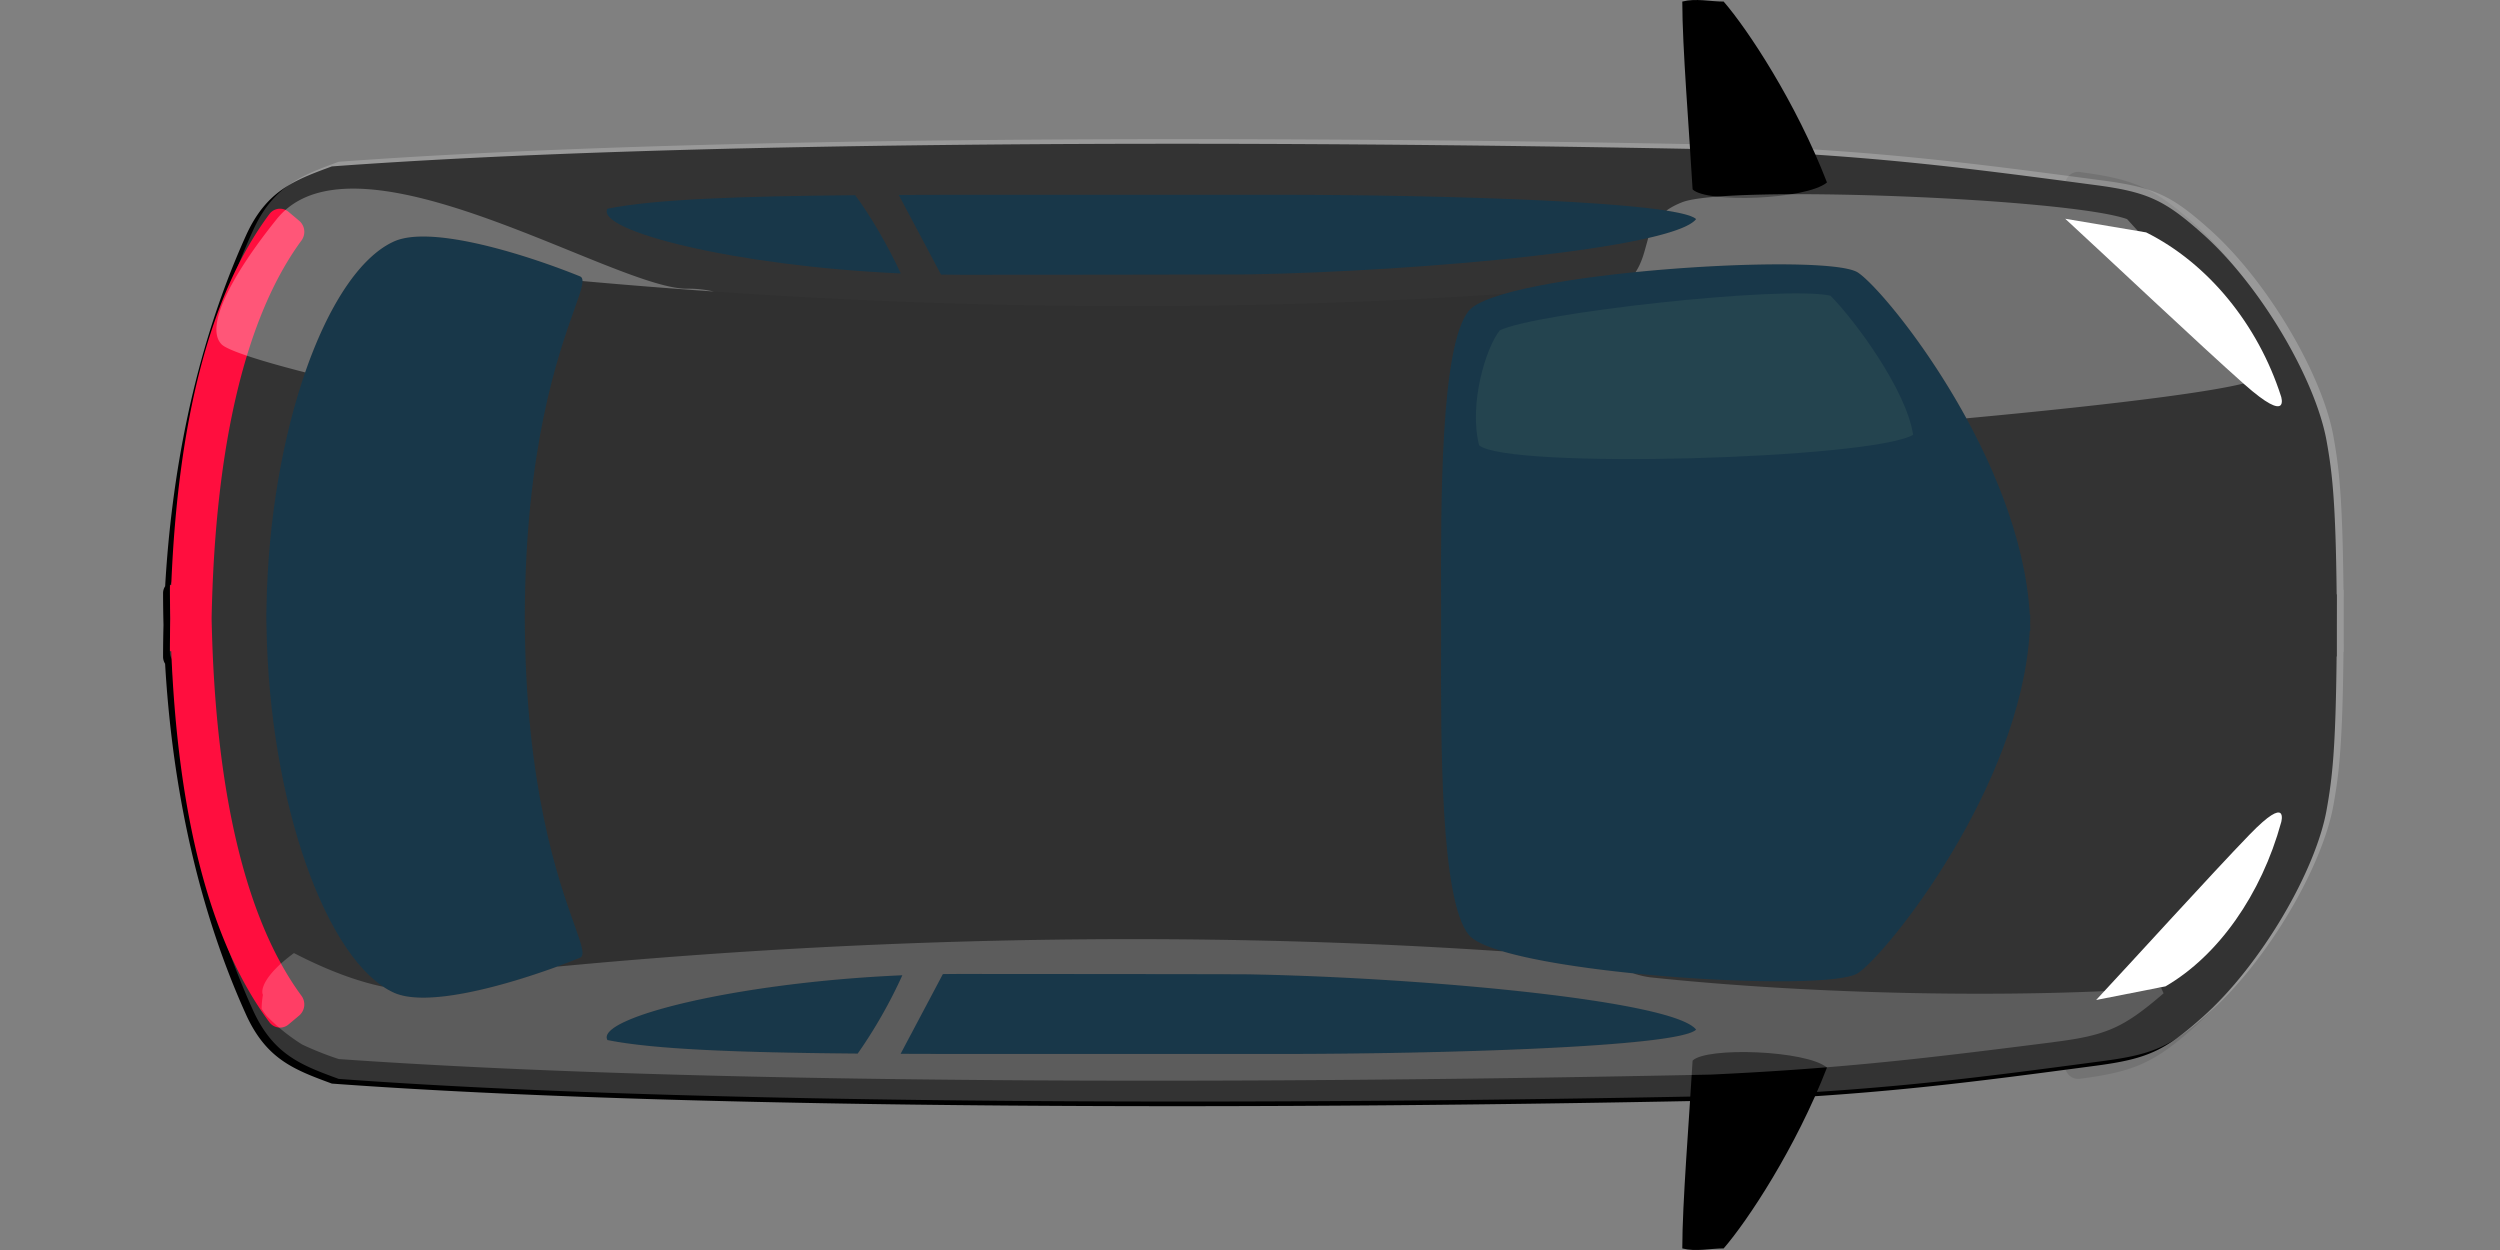<svg xmlns="http://www.w3.org/2000/svg" fill="none" viewBox="0 0 48 24"><rect x="0" y="0" width="48" height="24" fill="#808080" stroke="none"/><path fill="currentColor" d="M33.65 21.116c-8.832.193-20.24.206-27.278-.311-.727-.268-1.262-.468-1.653-1.336-1.026-2.273-1.432-4.694-1.549-6.725a.25.25 0 0 1-.039-.132c0-.198.003-.402.008-.612-.005-.21-.008-.414-.008-.612 0-.046.013-.09.04-.132.116-2.031.522-4.453 1.548-6.725.391-.868.926-1.069 1.653-1.336 6.85-.504 17.836-.505 26.56-.327 3.041.121 4.745.347 7.284.683l.023.003c.992.131 1.323.287 2.05.935 1.125 1.002 2.17 2.805 2.381 3.974.111.614.175 1.181.194 2.95h.005l-.001.595v.596h-.005c-.018 1.768-.082 2.335-.193 2.95-.21 1.168-1.256 2.972-2.38 3.973-.728.649-1.06.804-2.051.935l-.023.003c-2.332.31-3.96.525-6.566.651z"/><path stroke="#000" stroke-linecap="round" stroke-opacity=".1" stroke-width=".5" d="m39.9 3.55.022.004c.993.131 1.323.287 2.05.935 1.125 1.002 2.172 2.805 2.382 3.974.11.614.175 1.181.193 2.949h.006c0 .21 0 .41-.002.596l.002.596h-.006c-.018 1.768-.082 2.335-.193 2.95-.21 1.168-1.257 2.972-2.381 3.973-.728.649-1.058.804-2.05.935l-.023.003"/><path fill="#fff" fill-opacity=".2" d="M33.781 21.027c-8.832.193-20.24.206-27.278-.312-.727-.267-1.262-.467-1.653-1.335-1.025-2.273-1.431-4.694-1.549-6.725a.25.25 0 0 1-.039-.132c0-.198.003-.402.008-.612a23.57 23.57 0 0 1-.008-.612.25.25 0 0 1 .04-.133c.117-2.03.523-4.452 1.548-6.724.391-.868.926-1.069 1.653-1.336 6.85-.504 17.836-.505 26.56-.327 3.041.12 4.745.346 7.284.683l.023.003c.992.131 1.323.286 2.05.935 1.125 1.001 2.171 2.805 2.381 3.974.111.614.175 1.181.194 2.949H45l-.001.596.001.596h-.005c-.018 1.768-.083 2.335-.194 2.949-.21 1.17-1.256 2.972-2.38 3.974-.728.649-1.059.804-2.051.935l-.023.003c-2.332.31-3.96.525-6.566.651z"/><path fill="#000" d="M33.094.03c-.265 0-.53-.067-.794 0 0 .868.132 2.47.198 3.606.265.267 2.183.2 2.58-.133C34.483 1.966 33.557.564 33.094.03z"/><path fill="#FF0E3E" d="M3.269 11.869c-.004.208-.006.42-.006.634h.025c.126 3.13.735 5.584 1.887 7.127a.253.253 0 0 0 .367.038l.204-.171a.281.281 0 0 0 .04-.381c-1.059-1.44-1.657-3.894-1.723-7.247.066-3.354.664-5.807 1.723-7.248a.28.28 0 0 0-.04-.381l-.204-.171a.253.253 0 0 0-.367.038C4.023 5.65 3.414 8.103 3.288 11.234h-.025a33 33 0 0 0 .006.635z"/><path fill="#000" d="M33.094 23.97c-.265 0-.53.067-.794 0 0-.868.132-2.47.198-3.606.265-.267 2.183-.2 2.58.133-.595 1.537-1.521 2.939-1.984 3.473z"/><path fill="#183749" d="M35.674 5.234c.575.387 3.127 3.581 3.298 6.568l.009.002c0 .05 0 .102-.002.154l.002.155-.01.001c-.17 2.987-2.722 6.181-3.297 6.569-.596.4-6.88 0-7.475-.735-.544-.672-.536-3.687-.53-5.628v-.723c-.006-1.942-.014-4.957.53-5.628.595-.735 6.88-1.136 7.475-.735zM17.294 5.25c-3.207-.143-5.867-.826-5.631-1.243.905-.183 2.554-.24 4.756-.259.273.357.648 1.003.875 1.501zM18.068 5.272c.135.003.271.004.408.004.232 0 5.238-.003 5.49-.007 3.335-.06 8.168-.503 8.599-1.062-.33-.334-4.882-.467-8.004-.467h-5.358c-.683 0-1.333 0-1.947.003l.812 1.53zM18.103 18.702l.373-.002c.232 0 5.238.002 5.49.007 3.335.06 8.168.502 8.599 1.061-.33.334-4.882.468-8.004.468h-5.358c-.67 0-1.308 0-1.912-.003l.812-1.53zM17.325 18.725c-3.221.14-5.899.825-5.662 1.244.912.184 2.579.241 4.805.259.281-.385.646-1.026.857-1.503zM11.027 17.751c-.305-.853-.943-2.643-.951-5.903.008-3.261.646-5.05.95-5.904.144-.402.213-.596.108-.639-.992-.4-2.845-.998-3.572-.668-1.29.586-2.391 3.648-2.445 7.02-.002.04-.003.08-.003.121v.139c0 .041.001.082.003.122.054 3.372 1.155 6.433 2.445 7.02.727.33 2.58-.268 3.572-.669.105-.042.036-.237-.107-.639z"/><path fill="#24444F" d="M28.398 8.548c.529.468 7.54.267 8.334-.2-.132-.868-1.124-2.204-1.587-2.671-.927-.2-5.689.333-6.35.667-.265.334-.596 1.403-.397 2.204z"/><path fill="#fff" fill-opacity=".2" fill-rule="evenodd" d="M39.422 20.01c-2.334.295-3.962.5-6.57.622-8.831.184-19.31.197-26.348-.298a6.116 6.116 0 0 1-.702-.279 3.622 3.622 0 0 1-.683-.55 2.099 2.099 0 0 1-.096-.136c.001-.088.01-.177.025-.268-.044-.09.014-.374.596-.802.665.344 1.228.545 1.716.647.066.044.134.082.202.113.63.287 2.107-.125 3.135-.5 7.391-.7 13.626-.6 18.15-.294.601.178 1.525.322 2.502.422.129.04.249.069.356.08 3.175.334 7.011.4 9.79.2.004.012.013.03.024.056l.022.049-.047.04c-.727.62-1.058.769-2.05.894l-.022.003zm-21.318-1.307c.123-.002.247-.003.372-.003.232 0 5.238.003 5.49.007 3.335.06 8.168.503 8.599 1.062-.33.334-4.882.467-8.004.467h-5.358c-.67 0-1.308 0-1.911-.003l.811-1.53zm-.779.022c-3.22.14-5.899.826-5.662 1.244.912.184 2.579.241 4.805.26a9.39 9.39 0 0 0 .857-1.504z" clip-rule="evenodd"/><path fill="#000" fill-opacity=".06" d="M28.882 5.642c-4.428.302-10.501.406-17.698-.246.003.1-.06.276-.158.548-.304.854-.942 2.643-.95 5.904.008 3.261.646 5.05.95 5.904.144.402.213.596.108.639-.132.053-.28.11-.437.168 7.39-.7 13.626-.6 18.15-.294-.325-.096-.555-.203-.648-.317-.544-.671-.536-3.687-.53-5.628v-.723c-.006-1.941-.014-4.957.53-5.628.096-.118.34-.228.683-.327z"/><path fill="#fff" fill-opacity=".3" d="M43.413 7.222c-.076.227-2.995.563-5.658.81-.801-1.466-1.757-2.58-2.081-2.798-.329-.221-2.39-.198-4.27-.01.11-.17.156-.343.202-.51l.04-.144c.49-.113.82-.235.919-.363-.06-.06-.262-.115-.57-.163.08-.059.18-.113.305-.162.86-.334 7.416-.075 8.54.325 1.217 1.336 2.264 2.458 2.573 3.015zM13.705 5.597a2.217 2.217 0 0 0-.52-.054c-.45 0-1.272-.334-2.231-.724-2.011-.817-4.622-1.878-5.641-.612-.86 1.069-1.39 2.07-1.058 2.405.114.115.738.317 1.604.538.445-1.285 1.05-2.216 1.703-2.513.727-.33 2.58.267 3.572.668.04.016.054.053.05.115v-.024c.857.077 1.697.144 2.52.201z"/><path fill="#fff" d="M43.798 15.79c-.38 1.384-1.205 2.558-2.22 3.148l-1.332.262c.689-.738 2.22-2.426 2.945-3.175.766-.792.607-.234.607-.234zM43.796 7.61c-.444-1.384-1.406-2.558-2.59-3.148L39.652 4.2c.803.738 2.59 2.426 3.435 3.175.894.792.709.234.709.234z"/></svg>